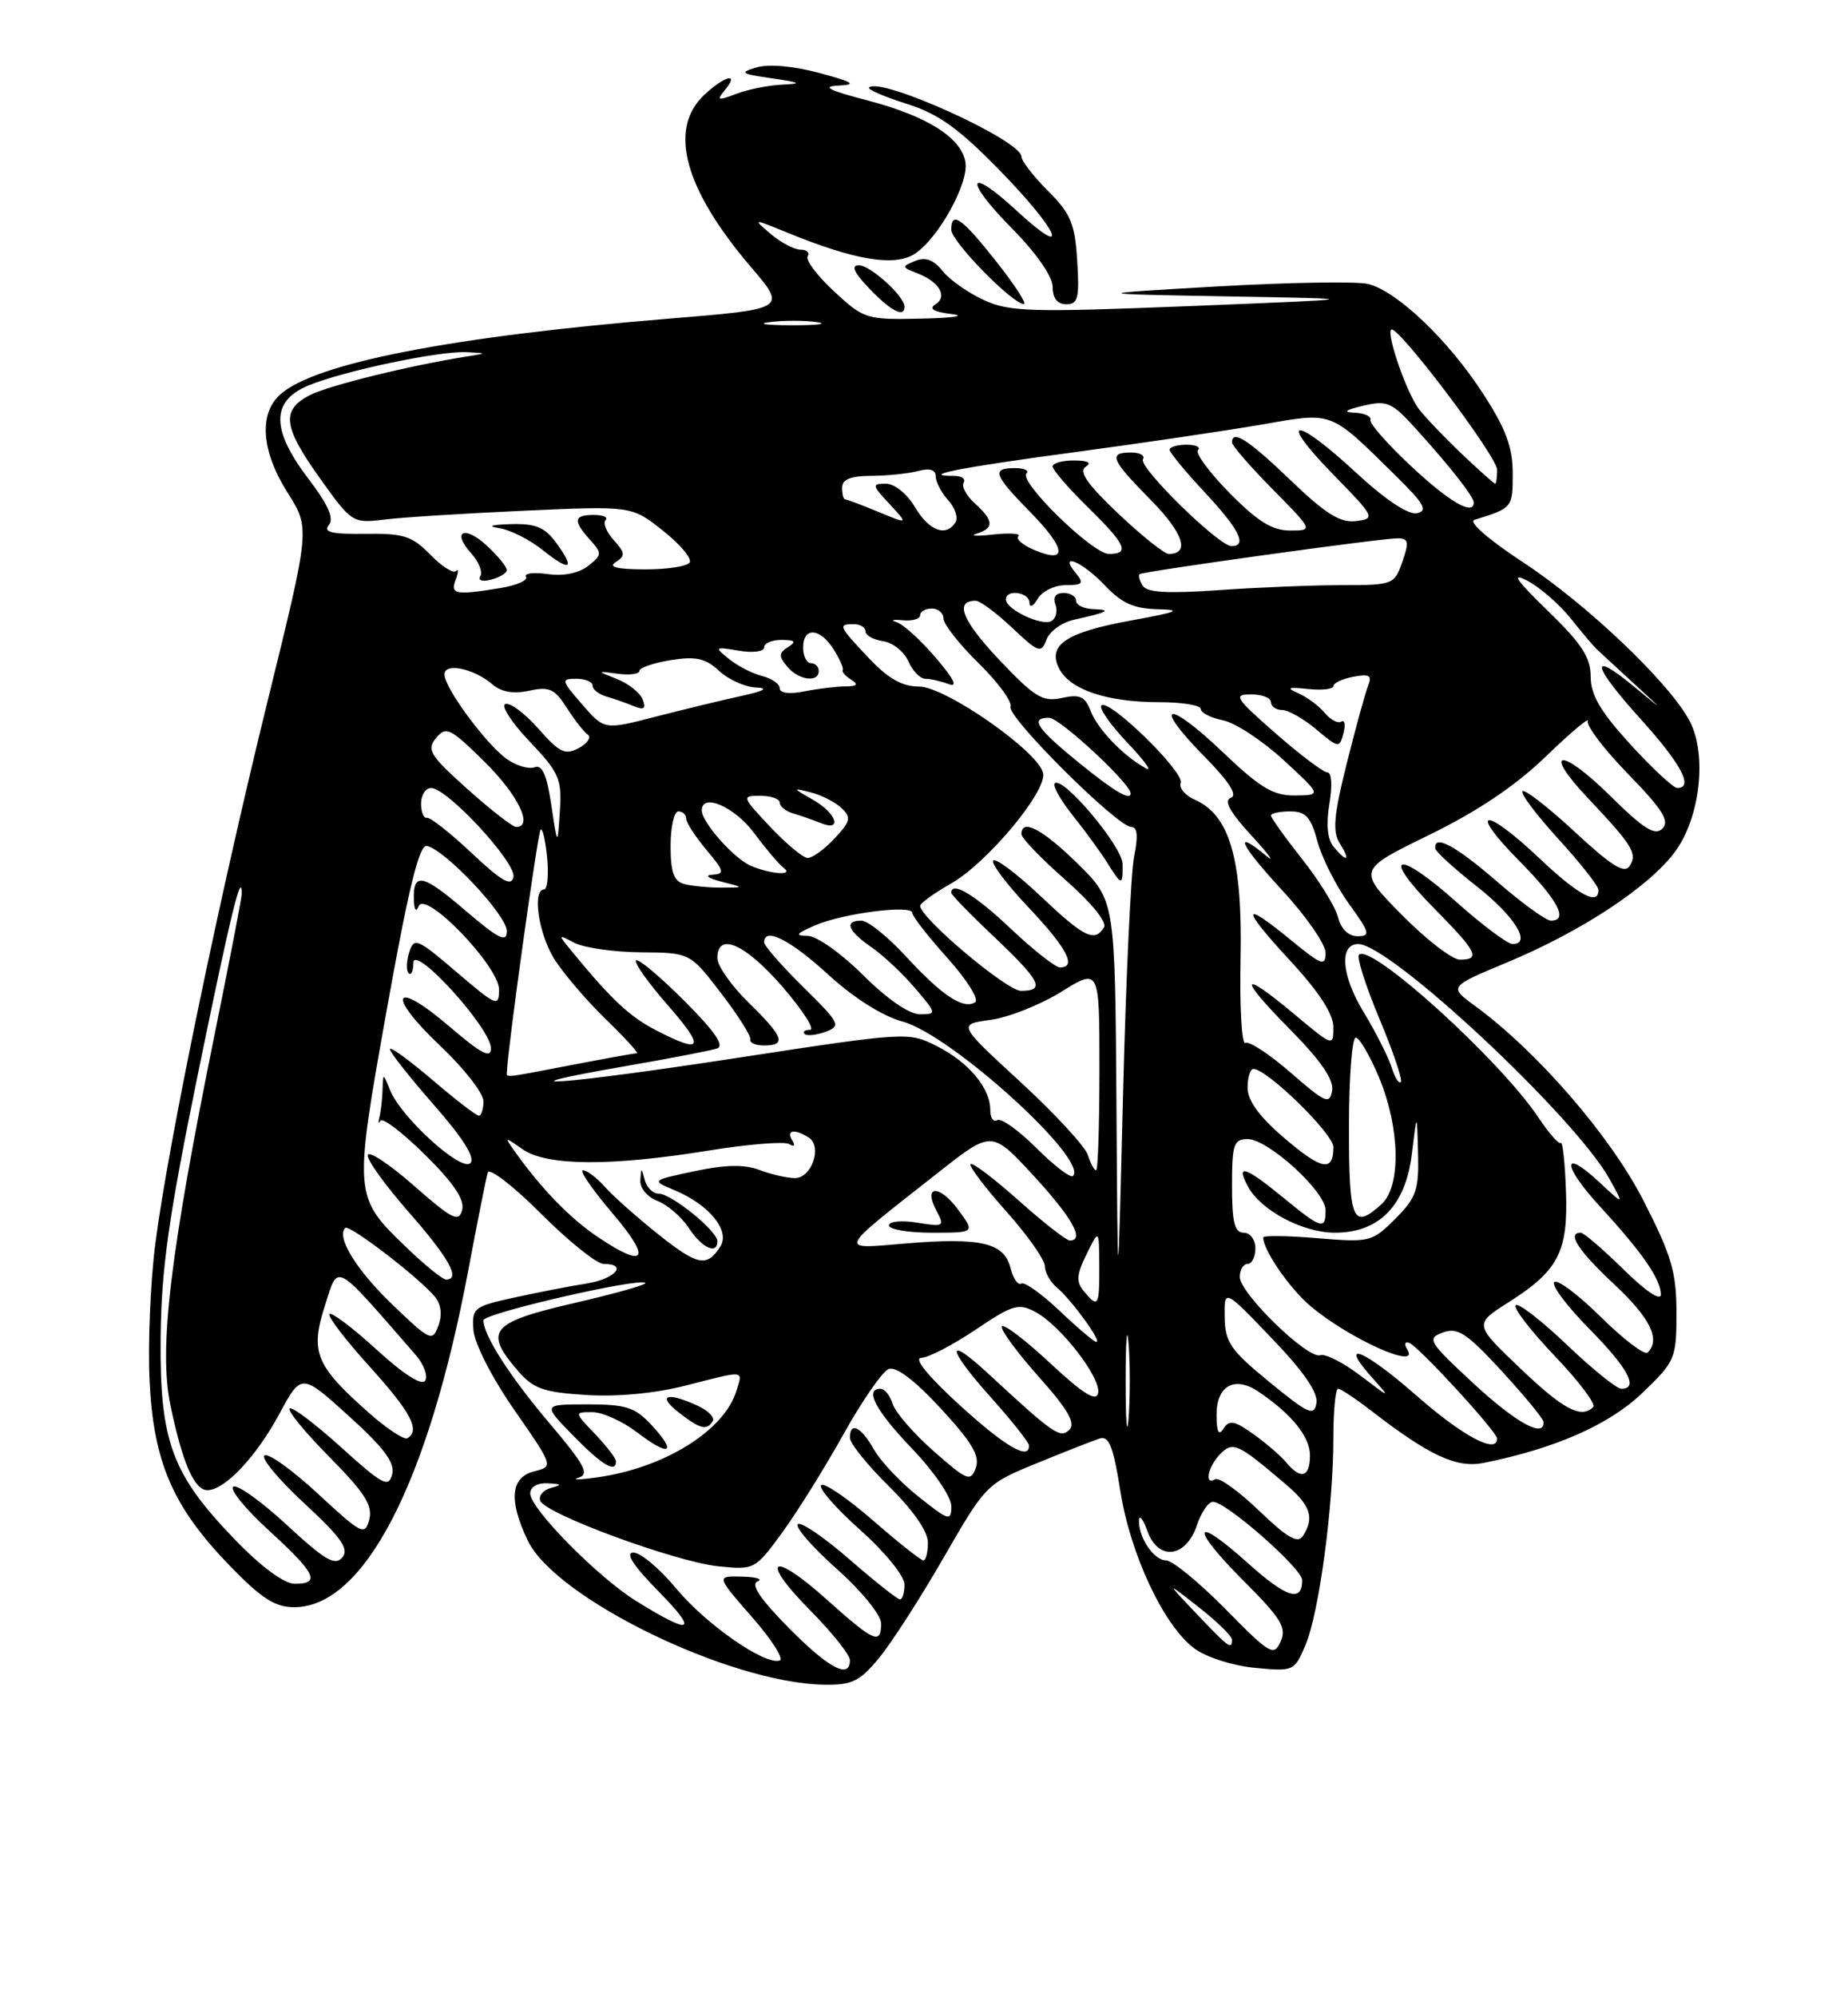 <?xml version="1.0" encoding="UTF-8" standalone="no"?>
<!DOCTYPE svg PUBLIC "-//W3C//DTD SVG 1.1//EN" "http://www.w3.org/Graphics/SVG/1.1/DTD/svg11.dtd" >
<svg xmlns="http://www.w3.org/2000/svg" xmlns:xlink="http://www.w3.org/1999/xlink" version="1.1" viewBox="0 0 237 256">
 <g >
 <path fill="currentColor"
d=" M 112.75 212.49 C 114.34 210.56 118.08 204.75 121.05 199.59 C 126.42 190.28 126.52 190.18 132.98 187.54 C 136.57 186.07 140.18 184.65 141.02 184.38 C 142.22 183.99 142.78 185.39 143.67 191.05 C 144.96 199.24 149.25 208.38 153.18 211.29 C 154.66 212.40 158.10 213.50 160.92 213.77 C 165.93 214.25 166.01 214.21 167.45 210.78 C 169.18 206.64 171.00 193.04 171.00 184.28 C 171.00 180.82 171.27 178.00 171.61 178.00 C 171.94 178.00 173.85 179.27 175.86 180.82 C 183.28 186.56 186.80 188.20 190.25 187.51 C 199.39 185.68 206.37 182.62 210.60 178.56 C 214.86 174.48 215.00 174.14 215.00 168.25 C 215.00 163.05 214.38 160.94 210.75 153.85 C 206.53 145.59 197.14 134.76 189.15 128.92 C 185.80 126.47 185.80 126.47 193.36 123.32 C 202.78 119.38 211.29 113.80 214.72 109.30 C 218.02 104.98 218.98 96.76 216.69 92.41 C 214.14 87.56 203.57 77.49 195.40 72.12 C 190.90 69.17 188.27 66.88 189.09 66.63 C 193.97 65.12 194.00 65.09 194.00 60.69 C 194.00 57.31 193.13 54.96 190.17 50.41 C 185.74 43.58 179.19 37.34 175.47 36.40 C 174.05 36.05 165.38 36.19 156.19 36.71 C 139.50 37.67 139.50 37.67 157.50 37.99 C 175.50 38.31 175.50 38.31 152.66 39.23 C 132.12 40.05 129.44 39.97 126.16 38.45 C 124.15 37.53 121.77 35.85 120.88 34.73 C 119.74 33.29 118.70 32.91 117.38 33.44 C 115.60 34.16 115.62 34.25 117.65 35.03 C 120.49 36.13 121.58 38.03 119.94 39.03 C 119.07 39.57 119.79 39.99 122.07 40.26 C 123.95 40.49 122.22 40.75 118.21 40.84 C 111.11 41.00 110.80 40.90 106.98 37.36 C 104.82 35.36 103.29 33.34 103.58 32.86 C 103.88 32.39 103.47 32.00 102.67 32.00 C 101.87 32.00 100.16 31.10 98.86 30.00 C 96.50 27.99 96.50 27.99 101.00 29.83 C 109.63 33.36 114.75 34.21 117.32 32.53 C 120.34 30.55 124.22 23.56 123.82 20.84 C 123.35 17.68 118.93 14.88 111.28 12.88 C 106.32 11.59 105.30 11.08 107.50 10.97 C 109.95 10.85 109.50 10.55 105.07 9.35 C 101.82 8.47 98.61 8.18 97.07 8.63 C 94.77 9.31 94.97 9.46 99.00 10.04 C 102.70 10.58 102.93 10.73 100.32 10.85 C 98.56 10.93 95.91 11.46 94.42 12.03 C 92.03 12.94 91.86 12.88 92.97 11.53 C 94.89 9.23 92.96 9.69 90.31 12.17 C 85.67 16.54 87.75 24.21 96.30 34.22 C 100.91 39.61 100.91 39.61 85.70 40.85 C 57.90 43.13 40.36 46.55 35.92 50.58 C 33.16 53.07 33.53 57.86 36.89 63.16 C 39.77 67.71 39.77 67.71 34.38 89.61 C 28.15 114.86 21.59 146.52 19.92 159.41 C 19.29 164.31 18.96 172.19 19.18 176.92 C 19.68 187.44 22.15 193.14 29.51 200.73 C 33.52 204.87 35.28 206.00 37.73 206.00 C 46.68 206.00 54.89 190.17 60.02 163.00 C 61.21 156.68 62.35 150.96 62.55 150.29 C 62.74 149.63 65.81 151.99 69.36 155.54 C 72.91 159.09 76.53 162.00 77.41 162.00 C 80.57 162.00 78.91 163.92 75.25 164.51 C 73.19 164.83 69.03 165.64 66.00 166.30 C 60.74 167.45 60.51 167.63 60.72 170.50 C 60.85 172.20 63.11 176.63 65.97 180.73 C 70.99 187.96 70.99 187.96 68.50 188.59 C 65.48 189.35 65.21 192.28 67.68 197.45 C 71.21 204.86 93.59 215.74 105.68 215.93 C 109.28 215.99 110.26 215.51 112.75 212.49 Z  M 116.00 39.31 C 116.00 37.97 111.62 34.00 110.14 34.00 C 109.09 34.00 109.51 34.92 111.50 37.00 C 114.26 39.88 116.00 40.77 116.00 39.31 Z  M 127.80 33.56 C 123.34 27.91 122.00 26.97 122.00 29.46 C 122.00 30.94 129.81 38.93 131.30 38.97 C 131.74 38.99 130.16 36.55 127.80 33.56 Z  M 138.15 33.44 C 137.86 28.68 137.32 27.38 134.40 24.47 C 132.53 22.60 131.00 20.62 131.00 20.08 C 131.00 17.99 112.88 9.79 111.45 11.22 C 111.21 11.45 113.38 12.39 116.26 13.30 C 120.38 14.60 122.94 16.44 128.25 21.88 C 135.84 29.66 137.47 33.53 130.42 27.04 C 124.01 21.12 123.52 22.94 129.81 29.31 C 132.92 32.46 135.00 35.45 135.00 36.78 C 135.00 38.23 135.61 39.00 136.75 39.00 C 138.25 39.00 138.45 38.20 138.15 33.44 Z  M 101.12 208.62 C 97.49 204.94 96.23 203.06 97.15 202.70 C 97.89 202.40 97.00 202.12 95.17 202.08 C 91.84 202.00 91.84 202.00 96.43 207.25 C 98.96 210.13 100.56 212.65 100.00 212.83 C 98.10 213.47 90.53 208.20 86.70 203.58 C 84.61 201.06 82.15 199.00 81.24 199.00 C 80.12 199.00 81.21 200.67 84.54 204.06 C 89.66 209.27 88.69 209.63 81.55 205.18 C 76.63 202.12 68.00 193.36 68.00 191.43 C 68.00 190.58 68.91 190.05 70.25 190.12 C 72.03 190.21 72.12 190.33 70.69 190.70 C 69.70 190.96 69.06 191.69 69.27 192.33 C 69.80 194.00 86.62 200.19 92.15 200.76 C 96.76 201.23 96.85 201.18 100.36 196.37 C 102.31 193.69 105.84 188.02 108.20 183.78 C 110.57 179.53 113.16 175.79 113.97 175.47 C 114.92 175.10 117.31 176.91 120.66 180.54 C 124.68 184.89 125.70 186.63 125.14 188.15 C 124.47 189.96 124.05 189.79 119.76 186.02 C 117.20 183.77 114.83 181.04 114.49 179.96 C 114.15 178.88 113.45 178.00 112.93 178.00 C 110.81 178.00 112.29 180.80 117.00 185.71 C 119.79 188.62 122.00 191.86 122.00 193.05 C 122.00 195.02 121.71 194.94 117.83 191.86 C 115.53 190.04 112.94 187.31 112.08 185.78 C 110.40 182.84 109.00 182.16 109.00 184.29 C 109.00 185.00 111.25 187.79 114.00 190.50 C 117.11 193.56 119.00 196.29 119.00 197.71 C 119.00 198.97 118.74 200.00 118.42 200.00 C 118.10 200.00 115.17 197.68 111.91 194.84 C 108.65 192.01 105.68 189.99 105.31 190.36 C 104.94 190.73 107.19 193.31 110.32 196.10 C 113.50 198.93 116.00 202.01 116.00 203.08 C 116.00 204.14 115.74 205.00 115.42 205.00 C 115.10 205.00 112.17 202.68 108.91 199.84 C 105.65 197.01 102.68 194.99 102.31 195.36 C 101.94 195.73 104.19 198.31 107.32 201.10 C 110.50 203.93 113.00 207.01 113.00 208.08 C 113.00 210.86 112.12 210.47 106.04 205.03 C 98.94 198.66 97.30 199.72 103.90 206.40 C 106.71 209.24 109.00 212.11 109.00 212.78 C 109.00 215.28 106.28 213.84 101.12 208.62 Z  M 157.16 206.24 C 153.78 202.81 150.35 200.00 149.54 200.00 C 147.97 200.00 145.95 196.98 146.08 194.82 C 146.12 194.09 146.62 194.76 147.18 196.31 C 148.57 200.11 152.12 199.65 153.50 195.49 C 154.05 193.84 154.98 192.49 155.56 192.49 C 157.27 192.50 167.00 201.05 167.00 202.53 C 167.00 205.43 165.00 204.80 160.06 200.37 C 152.95 193.97 152.51 195.64 159.47 202.60 C 164.30 207.43 165.03 208.62 164.24 210.39 C 163.37 212.34 162.89 212.06 157.16 206.24 Z  M 153.45 206.84 C 149.50 202.68 149.50 202.68 153.75 206.01 C 156.09 207.84 158.00 209.71 158.00 210.17 C 158.00 211.50 157.62 211.22 153.45 206.84 Z  M 30.22 197.43 C 22.03 188.97 20.48 184.80 20.60 171.50 C 20.69 162.59 21.60 156.14 25.41 137.52 C 29.56 117.29 31.00 111.35 31.00 114.58 C 31.00 115.09 29.44 123.15 27.54 132.50 C 21.80 160.76 20.36 172.81 21.84 180.03 C 23.39 187.50 24.91 191.00 26.60 191.00 C 28.82 191.00 32.87 186.71 35.81 181.25 C 38.65 175.99 38.65 175.99 44.73 181.49 C 49.29 185.62 50.68 187.49 50.29 188.98 C 49.84 190.73 49.06 190.31 43.72 185.48 C 40.39 182.47 37.43 180.24 37.14 180.53 C 36.85 180.82 39.16 183.63 42.28 186.78 C 46.77 191.32 47.82 192.97 47.36 194.75 C 46.80 196.87 46.41 196.67 40.81 191.49 C 37.54 188.45 34.44 186.23 33.93 186.54 C 33.42 186.86 35.71 189.62 39.02 192.68 C 43.79 197.10 44.80 198.53 43.90 199.62 C 42.97 200.74 41.66 199.97 36.81 195.48 C 33.53 192.45 30.43 190.23 29.92 190.55 C 29.40 190.87 31.46 193.40 34.49 196.17 C 40.50 201.66 41.15 203.00 37.81 203.00 C 36.46 203.00 33.54 200.86 30.22 197.43 Z  M 161.48 193.64 C 158.86 191.12 156.32 189.30 155.85 189.59 C 154.41 190.48 154.91 187.95 156.49 186.37 C 158.14 184.72 158.69 184.97 164.83 190.19 C 168.08 192.94 168.61 194.49 167.11 196.85 C 166.45 197.89 165.13 197.14 161.48 193.64 Z  M 74.22 189.39 C 75.63 188.96 74.97 187.73 70.52 182.48 C 65.38 176.42 62.00 171.16 62.00 169.22 C 62.00 168.34 82.06 163.72 82.77 164.44 C 82.98 164.65 78.84 165.82 73.58 167.03 C 62.92 169.50 62.01 170.58 66.37 175.64 C 68.39 178.00 69.65 178.45 75.18 178.80 C 79.16 179.05 84.04 178.59 87.90 177.60 C 95.68 175.61 95.27 175.57 94.45 178.25 C 92.89 183.39 85.14 188.19 76.50 189.37 C 74.30 189.68 73.27 189.68 74.22 189.39 Z  M 79.00 187.30 C 79.00 186.92 77.79 185.35 76.31 183.80 C 73.63 181.00 73.63 181.00 75.97 181.00 C 77.26 181.00 79.85 182.17 81.72 183.60 C 85.89 186.78 86.90 186.26 83.56 182.66 C 81.44 180.37 80.28 180.00 75.34 180.00 C 69.59 180.00 69.59 180.00 73.50 184.00 C 77.20 187.78 79.00 188.87 79.00 187.30 Z  M 91.41 182.15 C 91.70 181.68 90.81 180.78 89.42 180.15 C 85.53 178.37 84.23 178.83 87.00 181.00 C 89.79 183.18 90.64 183.40 91.41 182.15 Z  M 164.96 187.45 C 164.26 186.60 162.35 184.96 160.74 183.81 C 158.31 182.08 157.64 181.96 156.91 183.11 C 156.29 184.08 156.03 183.56 156.02 181.36 C 156.00 177.61 158.33 176.31 161.39 178.37 C 165.65 181.24 168.00 184.14 168.00 186.54 C 168.00 189.35 166.83 189.70 164.96 187.45 Z  M 123.00 180.03 C 118.99 176.36 117.13 174.07 118.15 174.04 C 119.06 174.02 122.18 172.40 125.10 170.44 C 129.86 167.23 130.63 167.00 132.78 168.15 C 136.03 169.89 141.23 176.61 140.83 178.56 C 140.59 179.71 138.91 178.66 134.70 174.74 C 131.52 171.77 128.72 169.64 128.49 170.01 C 128.26 170.38 130.37 173.26 133.17 176.41 C 136.95 180.64 137.98 182.42 137.15 183.25 C 135.98 184.42 135.12 183.82 126.77 176.09 C 121.24 170.97 121.39 172.75 127.01 179.03 C 129.71 182.04 131.93 184.84 131.96 185.25 C 132.07 187.27 128.89 185.41 123.00 180.03 Z  M 144.36 177.00 C 144.36 171.78 144.53 169.64 144.74 172.25 C 144.94 174.86 144.94 179.14 144.74 181.75 C 144.53 184.36 144.36 182.22 144.36 177.00 Z  M 47.38 181.15 C 40.46 175.03 39.76 173.33 41.66 167.38 C 43.42 161.87 42.69 161.47 53.32 173.68 C 54.36 174.87 54.90 176.35 54.53 176.96 C 54.10 177.64 51.76 176.15 48.30 172.99 C 45.25 170.20 42.52 168.14 42.25 168.42 C 41.98 168.69 44.28 171.71 47.38 175.13 C 52.72 181.04 53.93 183.32 52.25 184.34 C 51.84 184.59 49.65 183.15 47.38 181.15 Z  M 181.65 178.87 C 174.83 172.89 171.47 171.58 176.08 176.70 C 178.38 179.26 178.31 179.24 174.50 176.34 C 172.30 174.66 169.97 173.48 169.33 173.70 C 167.74 174.26 159.00 165.77 159.00 163.67 C 159.00 162.75 159.45 162.00 160.00 162.00 C 160.55 162.00 161.00 161.10 161.00 160.00 C 161.00 158.89 160.33 158.00 159.50 158.00 C 158.33 158.00 158.00 156.67 158.00 152.00 C 158.00 146.67 158.22 146.00 160.00 146.00 C 162.63 146.00 170.00 152.71 170.00 155.12 C 170.00 157.69 169.49 157.53 164.57 153.50 C 159.69 149.50 158.45 149.11 160.03 152.05 C 161.68 155.14 167.04 157.99 171.19 158.00 C 176.88 158.00 180.27 154.53 181.07 147.87 C 181.72 142.50 181.72 142.50 181.86 147.83 C 181.98 152.53 181.64 153.51 178.94 156.22 C 175.96 159.19 175.68 159.26 168.94 158.70 C 165.12 158.38 162.00 158.34 162.00 158.61 C 162.00 160.24 165.39 165.15 168.08 167.42 C 173.07 171.61 182.16 175.69 180.49 172.98 C 180.05 172.28 180.16 171.91 180.73 172.12 C 181.95 172.58 192.00 183.52 192.00 184.39 C 192.00 186.43 187.58 184.08 181.65 178.87 Z  M 188.96 177.31 C 183.18 171.95 182.95 171.56 185.04 170.79 C 186.93 170.09 188.07 170.83 192.59 175.73 C 195.51 178.91 197.93 181.84 197.95 182.25 C 198.08 184.38 194.45 182.39 188.96 177.31 Z  M 162.81 177.15 C 157.82 173.07 157.11 172.05 157.06 168.84 C 157.00 165.17 157.00 165.17 163.08 171.51 C 167.16 175.75 169.05 178.49 168.83 179.82 C 168.54 181.57 167.83 181.26 162.81 177.15 Z  M 194.94 175.36 C 189.04 169.73 189.04 169.73 193.45 166.93 C 199.88 162.85 201.12 160.45 200.83 152.65 C 200.70 149.04 200.40 146.26 200.17 146.49 C 199.94 146.73 198.64 145.25 197.28 143.21 C 192.40 135.89 175.81 120.85 174.29 122.37 C 173.97 122.70 175.15 126.39 176.91 130.59 C 178.67 134.79 179.90 138.43 179.65 138.69 C 179.39 138.94 178.87 138.10 178.48 136.83 C 178.09 135.55 176.46 132.33 174.85 129.67 C 172.02 125.01 171.72 121.00 174.19 121.00 C 178.27 121.00 201.96 143.13 206.40 151.09 C 208.30 154.50 208.30 154.50 205.16 151.57 C 200.25 146.99 200.30 149.33 205.23 154.68 C 210.66 160.59 213.00 163.98 213.00 165.93 C 213.00 166.81 211.01 165.47 208.22 162.71 C 205.58 160.12 203.11 158.00 202.72 158.00 C 200.91 158.00 202.40 160.30 207.00 164.60 C 211.65 168.94 212.99 171.68 211.31 173.36 C 210.93 173.74 208.24 171.70 205.33 168.83 C 202.43 165.96 199.73 163.94 199.33 164.33 C 198.94 164.73 200.95 167.41 203.81 170.31 C 208.79 175.35 210.21 178.00 207.93 178.00 C 207.33 178.00 204.18 175.45 200.92 172.34 C 197.66 169.23 194.71 166.96 194.38 167.29 C 194.04 167.63 196.29 170.55 199.38 173.79 C 202.47 177.02 204.69 179.97 204.33 180.34 C 202.79 181.88 200.51 180.68 194.94 175.36 Z  M 50.33 167.22 C 45.70 162.78 43.10 158.56 44.28 157.39 C 44.78 156.88 53.76 163.77 55.77 166.20 C 56.57 167.18 56.74 168.53 56.22 169.92 C 55.46 172.00 55.17 171.87 50.33 167.22 Z  M 135.91 168.03 C 133.61 165.84 131.39 164.26 130.97 164.52 C 130.55 164.78 129.93 163.87 129.59 162.51 C 128.78 159.28 125.77 158.58 116.16 159.38 C 107.38 160.11 107.12 160.67 120.45 150.19 C 127.19 144.89 127.19 144.89 132.55 150.69 C 137.51 156.07 139.15 159.00 137.20 159.00 C 136.76 159.00 133.81 156.70 130.65 153.88 C 127.49 151.06 124.71 148.96 124.47 149.20 C 124.23 149.44 126.27 152.15 129.02 155.23 C 131.76 158.30 134.00 161.48 134.00 162.29 C 134.00 163.09 134.70 164.33 135.55 165.04 C 137.41 166.59 141.35 172.00 140.61 172.00 C 140.32 172.00 138.20 170.21 135.91 168.03 Z  M 122.87 155.04 C 120.45 151.77 118.34 151.90 120.11 155.21 C 121.17 157.19 121.04 157.27 117.62 156.71 C 115.62 156.39 114.00 156.54 114.00 157.06 C 114.00 157.58 116.49 158.00 119.53 158.00 C 125.06 158.00 125.06 158.00 122.87 155.04 Z  M 139.00 165.50 C 137.99 164.29 138.06 163.37 139.35 160.75 C 140.95 157.50 140.95 157.50 140.98 162.25 C 141.00 167.45 140.84 167.72 139.00 165.50 Z  M 143.18 141.46 C 143.00 115.42 143.00 115.42 138.22 110.71 C 133.70 106.27 131.00 104.85 131.00 106.92 C 131.00 107.42 133.54 110.06 136.64 112.78 C 139.96 115.70 142.00 118.20 141.58 118.87 C 140.38 120.81 139.05 120.16 133.43 114.84 C 130.43 112.01 127.71 109.96 127.38 110.29 C 127.05 110.62 129.08 113.32 131.89 116.29 C 136.84 121.52 138.14 124.00 135.94 124.00 C 135.36 124.00 132.50 121.75 129.59 119.00 C 125.04 114.69 122.00 112.87 122.00 114.44 C 122.00 114.69 124.47 117.23 127.50 120.09 C 133.47 125.74 134.10 127.00 130.94 127.00 C 129.11 127.00 117.99 117.63 118.01 116.10 C 118.01 115.77 119.81 114.47 122.01 113.22 C 126.62 110.58 134.24 101.46 133.78 99.11 C 133.26 96.38 121.26 88.00 117.88 88.00 C 115.71 88.00 113.90 86.98 111.43 84.36 C 107.53 80.23 107.43 80.00 109.50 80.00 C 110.33 80.00 111.00 80.42 111.00 80.93 C 111.00 81.44 112.01 82.00 113.25 82.18 C 114.49 82.36 115.94 83.51 116.49 84.75 C 117.03 85.99 118.01 87.00 118.66 87.00 C 119.30 87.00 120.66 87.31 121.67 87.68 C 122.89 88.14 122.34 87.02 120.00 84.30 C 118.08 82.05 115.83 80.01 115.00 79.75 C 114.17 79.49 114.51 79.38 115.75 79.50 C 116.99 79.62 118.00 79.34 118.00 78.86 C 118.00 78.39 118.67 78.00 119.50 78.00 C 120.33 78.00 121.00 78.58 121.00 79.29 C 121.00 80.00 123.03 82.58 125.52 85.02 C 128.01 87.46 129.84 89.97 129.60 90.59 C 129.11 91.87 143.32 106.00 145.09 106.00 C 145.87 106.00 145.98 107.18 145.45 109.75 C 145.03 111.81 144.39 125.65 144.02 140.50 C 143.35 167.50 143.35 167.50 143.18 141.46 Z  M 143.97 110.75 C 143.95 108.50 136.28 99.39 135.26 100.41 C 134.96 100.70 136.02 102.57 137.61 104.56 C 139.20 106.55 141.18 109.26 142.00 110.58 C 143.85 113.56 144.01 113.57 143.97 110.75 Z  M 52.14 159.90 C 45.35 153.38 45.34 153.27 49.61 129.37 C 52.37 113.96 53.75 108.29 54.72 108.43 C 56.94 108.76 65.00 117.29 65.00 119.33 C 65.00 120.88 63.99 120.38 59.63 116.66 C 54.15 111.97 52.94 111.74 53.08 115.42 C 53.13 116.66 53.37 116.96 53.69 116.15 C 54.54 114.04 64.00 123.85 64.00 126.83 C 64.00 129.11 63.69 128.98 58.57 124.61 C 53.50 120.27 53.10 120.11 52.48 122.06 C 52.12 123.21 52.08 124.42 52.41 124.74 C 52.73 125.07 53.00 124.47 53.01 123.42 C 53.03 120.89 62.89 131.71 62.96 134.33 C 62.99 135.74 61.76 135.10 57.59 131.53 C 50.38 125.37 49.48 127.45 56.48 134.07 C 59.52 136.94 62.00 140.12 62.00 141.15 C 62.00 142.17 61.73 143.00 61.41 143.00 C 61.08 143.00 58.38 140.92 55.41 138.38 C 52.43 135.84 50.00 134.08 50.00 134.47 C 50.00 134.87 52.55 138.09 55.66 141.64 C 59.42 145.92 60.98 148.42 60.32 149.08 C 59.16 150.24 51.42 143.21 50.01 139.70 C 49.13 137.50 49.13 137.50 49.06 139.67 C 49.03 140.86 48.85 142.44 48.66 143.17 C 48.48 143.90 48.53 144.12 48.78 143.65 C 49.03 143.18 51.60 145.14 54.50 148.00 C 58.19 151.64 59.61 153.76 59.27 155.08 C 58.84 156.71 58.01 156.30 53.14 152.02 C 50.04 149.29 47.35 147.50 47.17 148.03 C 46.98 148.57 49.35 151.86 52.42 155.36 C 57.62 161.29 59.12 164.00 57.20 164.00 C 56.76 164.00 54.48 162.16 52.14 159.90 Z  M 84.39 158.18 C 81.70 156.04 78.64 153.32 77.60 152.15 C 76.55 150.97 75.27 150.00 74.77 150.00 C 74.26 150.00 75.96 152.47 78.54 155.50 C 83.65 161.48 82.82 162.72 76.55 158.47 C 73.04 156.09 69.38 152.30 66.06 147.64 C 64.65 145.67 64.68 145.66 67.03 147.31 C 70.09 149.45 78.29 149.51 90.82 147.48 C 95.95 146.65 100.63 146.27 101.22 146.64 C 101.87 147.04 102.02 146.84 101.60 146.15 C 100.78 144.84 101.91 144.65 103.71 145.80 C 105.49 146.93 104.11 151.00 101.95 151.00 C 100.95 151.00 98.90 150.53 97.40 149.96 C 95.47 149.23 93.05 149.27 89.09 150.11 C 83.50 151.30 83.50 151.30 86.51 152.55 C 90.95 154.41 93.66 157.73 92.39 159.75 C 90.67 162.47 89.48 162.24 84.39 158.18 Z  M 92.00 159.09 C 92.00 157.78 86.10 153.00 84.50 153.00 C 83.75 153.00 82.94 152.21 82.69 151.25 C 82.26 149.60 82.23 149.61 82.12 151.27 C 82.05 152.28 83.01 153.43 84.33 153.93 C 85.60 154.42 87.41 155.98 88.35 157.41 C 90.02 159.96 92.00 160.87 92.00 159.09 Z  M 173.00 144.50 C 173.00 138.18 173.39 133.00 173.87 133.00 C 174.34 133.00 175.69 135.31 176.87 138.13 C 179.56 144.62 179.70 152.06 177.17 154.35 C 173.48 157.68 173.00 156.54 173.00 144.50 Z  M 132.92 147.15 C 130.64 144.88 128.38 143.26 127.89 143.57 C 127.40 143.87 127.00 143.29 127.00 142.28 C 127.00 139.46 124.25 136.17 120.18 134.10 C 116.52 132.25 116.38 132.25 94.50 135.60 C 72.03 139.05 62.44 139.73 80.50 136.60 C 86.00 135.65 91.15 134.65 91.95 134.39 C 92.96 134.06 91.69 132.21 87.73 128.25 C 84.62 125.14 81.85 122.82 81.57 123.10 C 81.29 123.38 83.11 125.94 85.61 128.80 C 90.47 134.36 90.13 135.14 84.21 132.09 C 80.77 130.32 78.49 128.20 73.47 122.10 C 71.50 119.71 71.50 119.71 73.68 120.85 C 74.89 121.48 78.71 122.03 82.18 122.06 C 88.50 122.11 88.50 122.11 92.48 127.31 C 94.68 130.16 96.36 132.84 96.23 133.25 C 96.11 133.66 96.90 134.00 98.00 134.00 C 100.90 134.00 100.50 132.89 96.00 128.50 C 93.80 126.35 92.00 123.79 92.00 122.80 C 92.00 119.39 95.60 120.98 100.37 126.50 C 102.98 129.53 104.56 132.00 103.89 132.00 C 103.22 132.00 102.90 132.23 103.19 132.52 C 103.47 132.81 104.68 132.68 105.87 132.25 C 107.90 131.49 107.73 131.16 103.01 126.51 C 100.26 123.80 98.00 121.22 98.00 120.79 C 98.00 118.77 101.31 120.43 106.20 124.90 C 109.51 127.93 113.18 130.24 115.76 130.94 C 121.94 132.60 139.67 148.66 137.60 150.73 C 137.30 151.03 135.19 149.42 132.92 147.15 Z  M 139.51 148.03 C 139.16 146.94 135.27 142.73 130.86 138.67 C 122.83 131.29 122.83 131.29 127.03 130.72 C 129.34 130.41 133.42 128.79 136.11 127.12 C 141.00 124.08 141.00 124.08 141.00 137.04 C 141.00 144.17 140.81 150.00 140.57 150.00 C 140.33 150.00 139.85 149.11 139.51 148.03 Z  M 164.70 145.86 C 161.50 143.13 160.00 141.07 160.00 139.42 C 160.00 138.09 160.34 137.00 160.75 137.01 C 162.51 137.02 171.00 145.32 171.00 147.02 C 171.00 150.26 169.53 149.99 164.70 145.86 Z  M 165.53 137.49 C 162.79 135.11 160.17 133.39 159.71 133.68 C 159.25 133.97 158.97 129.06 159.10 122.77 C 159.35 110.14 157.71 104.47 153.24 102.51 C 151.99 101.96 151.18 100.98 151.42 100.34 C 151.94 98.98 142.19 89.48 141.25 90.42 C 140.91 90.76 142.40 92.89 144.56 95.17 C 146.73 97.44 147.82 98.94 147.00 98.50 C 144.19 97.01 140.79 93.50 139.89 91.17 C 139.15 89.25 138.50 88.95 136.18 89.46 C 133.72 90.00 132.70 89.38 128.12 84.54 C 123.38 79.52 122.38 77.00 125.13 77.00 C 125.68 77.00 127.79 78.56 129.81 80.47 C 133.19 83.66 133.54 83.78 134.20 82.00 C 134.59 80.93 136.17 79.78 137.71 79.44 C 142.10 78.47 142.67 78.16 140.25 78.08 C 139.01 78.04 138.00 77.55 138.00 77.00 C 138.00 76.45 137.28 76.00 136.39 76.00 C 135.39 76.00 135.00 76.55 135.35 77.47 C 135.66 78.28 135.44 79.23 134.86 79.59 C 133.68 80.32 129.00 78.12 129.00 76.83 C 129.00 75.47 132.00 75.89 132.03 77.25 C 132.05 77.94 132.51 77.72 133.08 76.75 C 133.64 75.79 135.26 75.00 136.67 75.00 C 138.85 75.00 139.05 74.77 138.00 73.50 C 135.65 70.67 138.79 71.96 141.66 75.00 C 143.84 77.31 145.41 78.02 148.50 78.09 C 151.70 78.16 151.02 78.45 145.11 79.52 C 136.66 81.05 134.23 82.70 135.88 85.78 C 137.30 88.43 142.05 90.00 148.65 90.00 C 151.59 90.00 154.00 90.39 154.00 90.88 C 154.00 91.36 155.28 92.01 156.84 92.32 C 158.40 92.63 161.89 94.92 164.59 97.40 C 169.50 101.92 169.50 101.92 166.09 101.96 C 163.29 101.99 161.63 101.00 156.79 96.38 C 149.68 89.60 147.65 90.04 154.41 96.91 C 157.64 100.19 158.76 101.93 157.85 102.26 C 156.91 102.60 157.72 104.08 160.50 107.10 C 162.70 109.49 163.56 110.67 162.42 109.72 C 158.03 106.08 159.02 108.25 164.39 114.06 C 167.48 117.39 170.00 121.02 170.00 122.12 C 170.00 123.90 169.49 123.72 165.65 120.57 C 159.18 115.26 159.08 116.23 165.39 123.06 C 169.14 127.10 171.00 129.96 171.00 131.65 C 171.00 134.15 170.94 134.13 166.11 130.09 C 159.03 124.16 158.65 125.07 165.37 131.87 C 169.37 135.91 171.07 138.37 170.84 139.78 C 170.53 141.61 169.99 141.38 165.53 137.49 Z  M 65.02 137.25 C 65.09 134.55 68.97 106.69 69.33 106.33 C 69.58 106.09 69.95 107.71 70.17 109.94 C 70.38 112.17 70.20 114.00 69.78 114.00 C 68.25 114.00 69.04 119.56 71.02 122.81 C 72.13 124.62 75.10 128.11 77.61 130.56 C 80.13 133.00 81.96 135.00 81.68 135.00 C 81.40 135.00 77.65 135.67 73.34 136.50 C 64.14 138.26 65.00 138.18 65.02 137.25 Z  M 110.71 125.00 C 107.96 122.25 104.77 119.98 103.61 119.96 C 101.89 119.93 102.06 119.68 104.50 118.62 C 108.07 117.06 117.00 115.92 117.00 117.01 C 117.00 117.44 119.04 120.05 121.53 122.82 C 124.04 125.62 125.60 128.13 125.05 128.47 C 123.52 129.41 120.82 127.61 116.17 122.57 C 113.85 120.05 111.29 118.00 110.48 118.00 C 108.22 118.00 108.71 119.30 111.75 121.40 C 113.26 122.44 115.78 124.80 117.35 126.65 C 120.15 129.94 120.16 130.00 117.96 130.00 C 116.60 130.00 113.74 128.03 110.71 125.00 Z  M 179.77 117.25 C 174.10 111.50 174.10 111.50 183.30 107.01 C 189.52 103.97 194.37 100.71 198.27 96.94 C 201.45 93.87 203.87 91.84 203.64 92.43 C 203.42 93.02 205.75 96.08 208.83 99.24 C 213.22 103.75 214.16 105.24 213.20 106.20 C 212.24 107.16 210.81 106.26 206.52 102.02 C 200.18 95.76 197.68 95.98 203.62 102.27 C 209.38 108.37 210.00 109.38 209.02 110.96 C 208.35 112.05 206.77 111.07 201.97 106.63 C 198.56 103.47 195.54 101.13 195.25 101.41 C 194.97 101.70 197.05 104.46 199.87 107.55 C 202.69 110.63 205.00 113.57 205.00 114.08 C 205.00 116.13 202.42 114.74 197.41 110.00 C 190.36 103.33 188.16 103.57 194.78 110.28 C 199.82 115.38 201.21 118.00 198.89 118.00 C 198.27 118.00 195.17 115.75 192.00 113.00 C 186.67 108.39 183.89 106.89 184.07 108.75 C 184.12 109.16 186.48 111.32 189.32 113.55 C 194.24 117.41 196.49 121.00 193.98 121.00 C 193.34 121.00 190.07 118.55 186.72 115.56 C 179.11 108.79 177.00 109.41 183.90 116.40 C 189.44 122.00 189.94 123.00 187.22 123.00 C 186.24 123.00 182.89 120.41 179.77 117.25 Z  M 171.61 117.60 C 171.28 116.27 169.21 112.91 167.01 110.13 C 164.80 107.34 163.00 104.82 163.00 104.53 C 163.00 104.24 164.11 104.00 165.46 104.00 C 167.47 104.00 168.11 104.71 168.96 107.85 C 169.53 109.96 171.35 113.56 173.00 115.85 C 175.68 119.54 175.80 120.00 174.11 120.00 C 172.94 120.00 171.99 119.08 171.61 117.60 Z  M 60.50 109.35 C 57.75 106.76 55.16 104.72 54.75 104.82 C 54.34 104.92 54.00 104.10 54.00 103.00 C 54.00 101.90 54.58 101.00 55.29 101.00 C 57.36 101.00 66.23 110.59 65.85 112.41 C 65.58 113.67 64.33 112.95 60.50 109.35 Z  M 87.75 113.31 C 86.42 112.96 86.00 111.80 86.00 108.43 C 86.00 105.99 86.45 104.00 87.00 104.00 C 87.55 104.00 88.00 104.42 88.00 104.92 C 88.00 105.43 89.17 107.23 90.59 108.92 C 92.90 111.67 92.98 112.01 91.34 112.12 C 90.31 112.18 90.82 112.57 92.50 113.00 C 95.50 113.76 95.50 113.76 92.50 113.77 C 90.85 113.77 88.71 113.56 87.75 113.31 Z  M 96.39 111.02 C 94.22 110.15 90.00 105.42 90.00 103.87 C 90.00 101.59 94.19 103.39 96.69 106.75 C 98.23 108.81 99.94 110.83 100.49 111.23 C 101.87 112.24 99.03 112.09 96.39 111.02 Z  M 98.77 105.97 C 95.11 102.08 95.08 102.00 97.52 102.00 C 98.88 102.00 100.00 102.40 100.00 102.88 C 100.00 103.37 100.79 103.99 101.75 104.27 C 102.71 104.55 104.29 105.10 105.25 105.49 C 108.09 106.66 107.28 104.22 104.25 102.50 C 101.58 100.98 101.58 100.95 104.00 101.57 C 105.38 101.92 107.15 102.83 107.94 103.59 C 109.20 104.78 109.07 105.29 107.02 107.48 C 105.72 108.87 104.17 109.98 103.58 109.97 C 102.98 109.95 100.82 108.15 98.77 105.97 Z  M 171.03 108.53 C 170.24 107.58 170.05 105.67 170.49 103.03 C 170.89 100.72 170.78 99.00 170.24 99.00 C 169.73 99.00 166.74 96.75 163.60 94.00 C 158.41 89.46 158.12 89.00 160.44 89.00 C 161.85 89.00 163.00 89.45 163.00 90.00 C 163.00 90.55 163.64 91.00 164.42 91.00 C 165.21 91.00 167.18 92.12 168.81 93.49 C 171.67 95.90 171.79 95.91 172.29 93.99 C 172.58 92.89 172.46 92.22 172.02 92.49 C 171.58 92.76 170.63 92.26 169.90 91.38 C 169.17 90.50 167.65 89.37 166.53 88.87 C 164.90 88.15 165.14 88.04 167.75 88.31 C 169.54 88.50 171.00 88.33 171.00 87.94 C 171.00 87.55 172.15 87.01 173.56 86.74 C 175.62 86.35 175.99 86.57 175.46 87.88 C 175.10 88.77 173.87 93.25 172.72 97.84 C 171.05 104.51 170.87 106.56 171.82 108.09 C 173.24 110.35 172.76 110.62 171.03 108.53 Z  M 70.70 103.16 C 70.13 99.32 69.53 97.97 68.57 98.34 C 67.83 98.62 66.25 98.16 65.04 97.32 C 62.38 95.45 57.00 88.18 57.00 86.44 C 57.00 84.89 60.80 85.68 63.18 87.74 C 64.30 88.70 65.87 88.97 67.87 88.53 C 70.43 87.97 71.13 88.29 72.66 90.68 C 73.65 92.23 74.86 93.79 75.36 94.14 C 75.86 94.50 75.35 95.28 74.23 95.88 C 72.47 96.82 71.74 96.46 69.06 93.41 C 67.34 91.46 65.43 90.02 64.82 90.23 C 64.20 90.43 65.59 92.59 67.90 95.01 C 71.72 99.04 72.07 99.82 71.80 103.96 C 71.50 108.50 71.50 108.50 70.70 103.16 Z  M 59.95 101.14 C 55.11 96.80 54.68 96.09 55.93 94.59 C 57.21 93.04 57.74 93.30 62.16 97.66 C 66.46 101.90 68.44 106.00 66.19 106.00 C 65.75 106.00 62.94 103.81 59.95 101.14 Z  M 138.50 97.87 C 132.93 93.35 132.02 92.00 134.55 92.00 C 135.90 92.00 145.00 100.44 145.00 101.69 C 145.00 102.68 142.92 101.45 138.50 97.87 Z  M 209.10 95.42 C 205.25 91.21 204.00 89.07 204.00 86.73 C 204.00 84.26 202.85 82.50 198.49 78.28 C 194.44 74.35 193.74 73.33 195.87 74.43 C 197.46 75.26 199.94 77.41 201.39 79.21 C 202.84 81.02 204.35 82.81 204.76 83.20 C 205.17 83.58 207.30 85.55 209.50 87.57 C 213.50 91.25 213.50 91.25 209.64 88.07 C 203.75 83.19 204.11 85.20 210.38 92.13 C 215.61 97.91 217.25 101.00 215.10 101.00 C 214.61 101.00 211.91 98.49 209.10 95.42 Z  M 74.65 90.28 C 71.97 87.19 71.92 87.00 73.90 87.00 C 75.06 87.00 76.00 87.40 76.00 87.88 C 76.00 88.37 76.79 88.99 77.75 89.27 C 78.71 89.55 80.29 90.10 81.26 90.50 C 82.59 91.05 82.88 90.84 82.43 89.67 C 82.10 88.81 80.63 87.63 79.16 87.05 C 76.50 85.99 76.50 85.99 79.25 86.36 C 80.76 86.56 82.00 86.39 82.00 85.99 C 82.00 85.59 83.81 84.97 86.02 84.61 C 89.26 84.10 90.48 84.37 92.21 85.98 C 93.40 87.09 95.53 88.05 96.94 88.12 C 98.66 88.20 98.02 88.56 95.00 89.22 C 92.53 89.76 87.58 90.96 84.00 91.88 C 77.50 93.56 77.50 93.56 74.65 90.28 Z  M 100.00 88.23 C 100.00 87.67 98.99 86.96 97.75 86.65 C 96.51 86.34 94.60 85.36 93.50 84.47 C 91.58 82.92 91.63 82.88 94.75 83.40 C 96.57 83.71 98.00 83.52 98.00 82.97 C 98.00 82.44 99.01 82.01 100.25 82.02 C 101.99 82.03 102.17 82.24 101.06 82.94 C 99.87 83.69 99.85 84.12 100.94 85.42 C 102.39 87.18 105.00 87.55 105.00 86.00 C 105.00 85.45 104.55 85.00 104.00 85.00 C 103.45 85.00 103.00 84.10 103.00 83.00 C 103.00 80.32 105.18 80.46 106.92 83.25 C 107.70 84.49 108.22 85.67 108.08 85.89 C 107.94 86.10 108.43 86.66 109.16 87.12 C 110.14 87.74 109.92 87.97 108.38 87.98 C 107.21 87.99 104.84 88.28 103.12 88.62 C 101.26 89.00 100.00 88.84 100.00 88.23 Z  M 58.45 74.28 C 58.81 73.33 58.82 72.84 58.48 73.19 C 58.13 73.54 56.64 72.59 55.17 71.08 C 52.85 68.70 51.75 68.35 46.84 68.42 C 42.54 68.48 41.41 68.21 42.17 67.30 C 42.87 66.45 42.10 64.71 39.58 61.40 C 34.76 55.09 34.74 51.43 39.50 49.43 C 43.96 47.57 56.31 44.96 59.82 45.14 C 62.48 45.27 62.48 45.28 60.00 45.67 C 52.68 46.82 42.16 49.40 39.75 50.64 C 36.02 52.56 36.28 54.67 41.09 61.39 C 45.12 67.02 45.24 67.09 49.34 66.59 C 51.63 66.30 59.69 65.80 67.25 65.46 C 81.01 64.84 81.01 64.84 85.01 68.01 C 87.21 69.75 88.76 71.59 88.45 72.09 C 88.14 72.59 85.55 72.99 82.69 72.98 C 79.12 72.97 77.96 72.68 78.96 72.05 C 80.22 71.25 80.19 70.86 78.71 69.23 C 77.77 68.19 77.30 67.04 77.66 66.67 C 78.03 66.30 77.36 66.00 76.17 66.00 C 73.56 66.00 73.45 66.73 75.67 69.19 C 77.23 70.92 77.22 71.13 75.42 72.54 C 74.23 73.47 72.25 73.87 70.23 73.58 C 68.43 73.33 67.18 73.48 67.46 73.93 C 67.73 74.38 66.28 75.02 64.23 75.36 C 58.42 76.32 57.71 76.19 58.45 74.28 Z  M 65.00 73.06 C 65.00 72.67 63.88 71.29 62.50 70.00 C 59.60 67.27 57.84 68.06 60.44 70.93 C 61.40 72.00 61.93 73.31 61.60 73.84 C 61.25 74.40 61.85 74.59 63.00 74.29 C 64.10 74.00 65.00 73.45 65.00 73.06 Z  M 71.35 69.60 C 69.87 67.57 68.71 67.09 65.50 67.18 C 62.96 67.26 62.42 67.44 64.04 67.70 C 65.44 67.91 67.91 69.16 69.54 70.46 C 73.14 73.33 73.83 73.00 71.35 69.60 Z  M 146.55 75.07 C 146.14 74.41 145.96 73.74 146.15 73.59 C 146.62 73.23 177.04 69.00 179.20 69.00 C 180.65 69.00 180.74 69.43 179.85 72.00 C 178.83 74.93 178.66 75.00 172.06 75.00 C 168.34 75.00 161.25 75.29 156.30 75.64 C 149.75 76.10 147.09 75.95 146.55 75.07 Z  M 132.73 70.53 C 131.20 69.90 130.24 69.09 130.60 68.73 C 130.96 68.38 129.50 68.28 127.37 68.51 C 125.24 68.75 124.29 68.69 125.25 68.40 C 127.52 67.69 127.46 66.73 125.02 64.52 C 123.94 63.54 123.29 62.34 123.58 61.87 C 123.88 61.39 123.34 61.00 122.39 61.00 C 117.71 61.00 123.03 59.94 137.51 58.00 C 146.30 56.82 157.21 55.21 161.74 54.43 C 171.07 52.80 170.44 52.57 178.97 60.95 C 182.64 64.55 183.16 65.46 181.72 65.78 C 180.61 66.01 177.68 64.07 173.91 60.58 C 166.00 53.26 163.72 53.37 170.90 60.73 C 176.35 66.31 176.43 66.47 173.89 66.79 C 171.87 67.03 170.00 65.87 165.51 61.55 C 160.10 56.36 158.00 55.00 158.00 56.72 C 158.00 57.11 160.35 59.81 163.22 62.72 C 168.43 68.00 168.43 68.00 165.43 68.00 C 163.16 68.00 161.26 66.82 157.69 63.19 C 155.08 60.55 153.26 58.07 153.64 57.69 C 154.02 57.31 153.36 57.00 152.17 57.00 C 150.98 57.00 150.00 57.29 150.00 57.65 C 150.00 58.00 152.03 60.46 154.50 63.10 C 158.94 67.85 160.01 70.00 157.94 70.00 C 156.31 70.00 145.97 59.86 146.58 58.87 C 146.88 58.39 146.19 58.00 145.06 58.00 C 142.09 58.00 142.45 58.88 147.62 64.12 C 151.77 68.34 152.65 71.00 149.88 71.00 C 149.33 71.00 146.42 68.67 143.41 65.83 C 139.47 62.10 138.30 60.43 139.22 59.84 C 140.06 59.31 139.55 59.03 137.75 59.02 C 136.24 59.01 135.00 59.36 135.00 59.79 C 135.00 60.23 137.03 62.57 139.50 65.00 C 144.41 69.81 144.94 71.00 142.21 71.00 C 140.13 71.00 130.62 61.72 131.64 60.69 C 132.02 60.31 131.36 60.00 130.17 60.00 C 127.13 60.00 127.42 60.83 132.11 65.62 C 136.72 70.31 136.97 72.30 132.73 70.53 Z  M 117.34 65.00 C 116.33 63.29 114.73 62.00 113.61 62.00 C 111.78 62.00 111.82 62.18 114.08 64.60 C 116.50 67.21 116.50 67.21 112.63 65.60 C 110.50 64.72 108.59 64.00 108.38 64.00 C 108.17 64.00 108.00 63.33 108.00 62.50 C 108.00 61.44 109.09 61.00 111.75 60.99 C 113.81 60.98 116.51 60.70 117.75 60.37 C 119.23 59.97 120.00 60.21 120.00 61.05 C 120.00 61.76 120.72 63.14 121.60 64.11 C 122.48 65.08 122.90 66.35 122.54 66.94 C 121.35 68.87 119.14 68.05 117.34 65.00 Z  M 181.00 59.78 C 177.97 56.96 175.61 54.27 175.75 53.82 C 175.89 53.37 174.99 52.95 173.75 52.90 C 172.16 52.83 172.48 52.56 174.85 52.00 C 177.90 51.28 178.50 51.55 181.64 55.02 C 186.08 59.93 189.00 63.66 189.00 64.41 C 189.00 66.15 185.89 64.35 181.00 59.78 Z  M 187.50 58.21 C 185.30 56.12 182.82 53.53 181.99 52.46 C 180.43 50.44 177.79 42.88 178.42 42.25 C 179.15 41.51 192.00 58.50 192.00 60.21 C 192.00 61.20 191.89 62.00 191.75 62.00 C 191.61 62.00 189.70 60.29 187.50 58.21 Z  M 98.77 41.28 C 100.57 41.05 103.27 41.06 104.77 41.29 C 106.27 41.51 104.80 41.70 101.50 41.69 C 98.20 41.68 96.97 41.50 98.77 41.28 Z "/>
</g>
</svg>